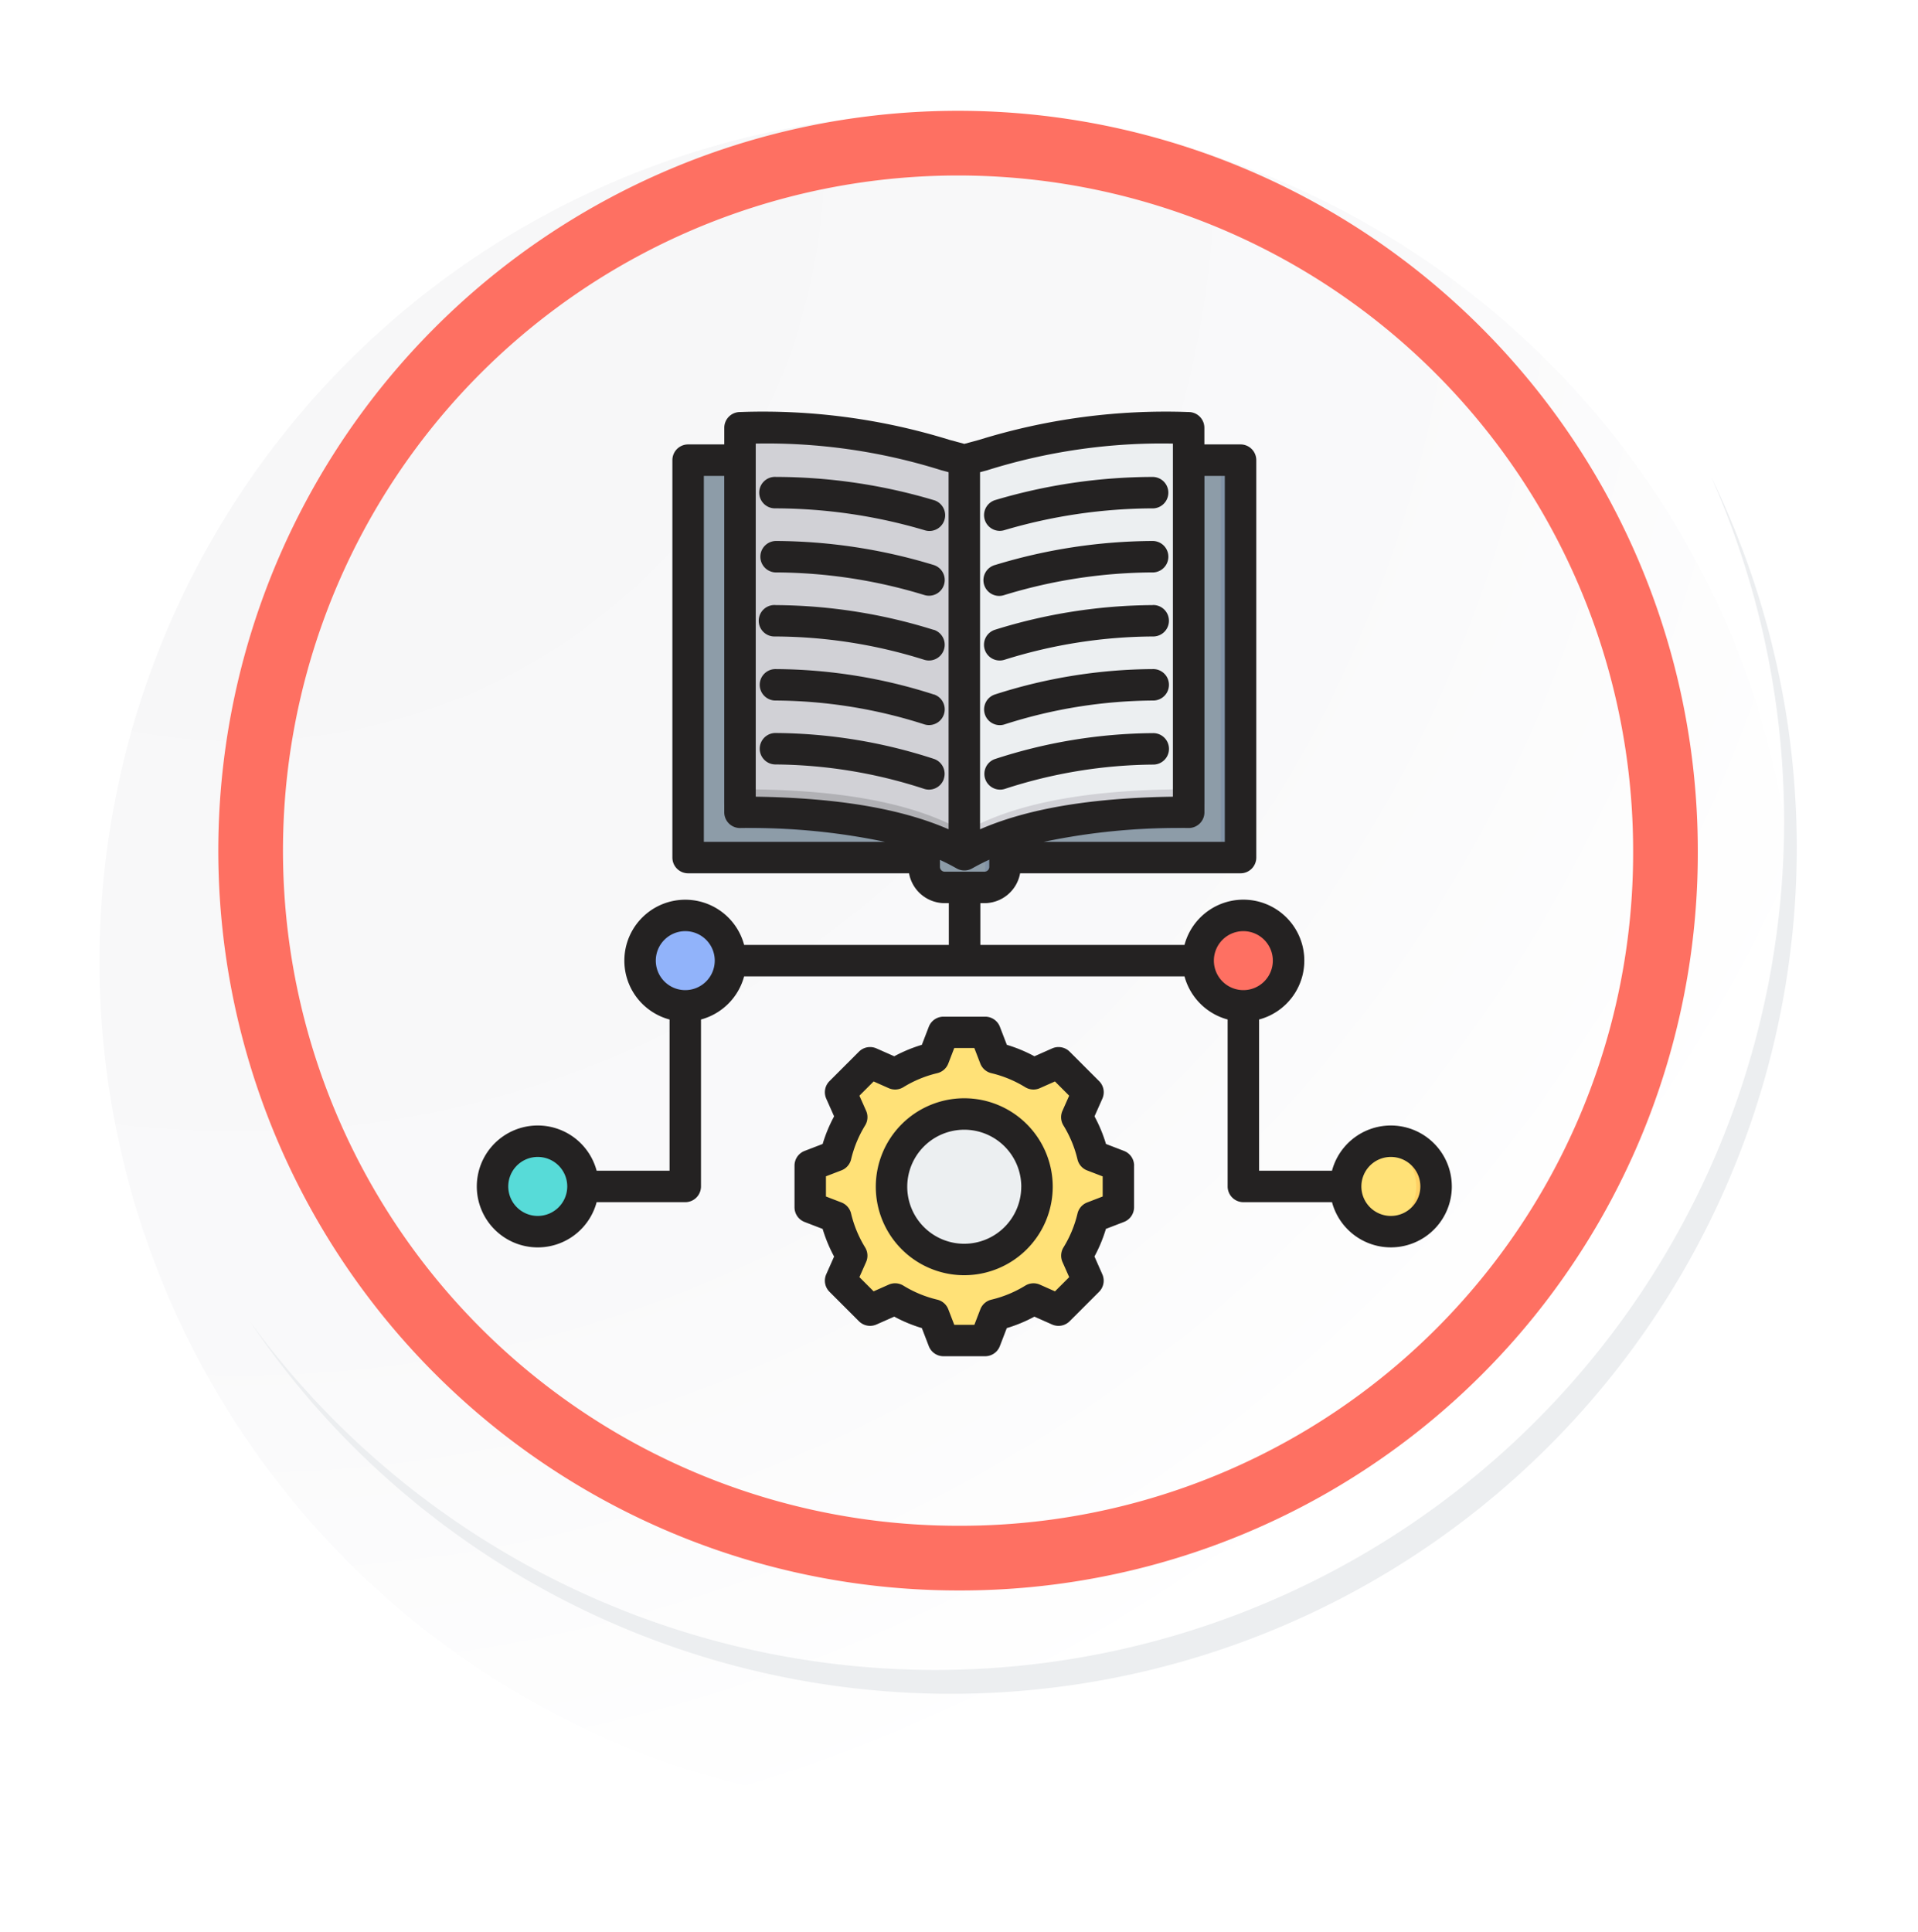 <svg xmlns="http://www.w3.org/2000/svg" xmlns:xlink="http://www.w3.org/1999/xlink" width="118.617" height="119.456" viewBox="0 0 118.617 119.456">
  <defs>
    <radialGradient id="radial-gradient" cx="0.076" cy="0.019" r="1.465" gradientTransform="translate(0.001)" gradientUnits="objectBoundingBox">
      <stop offset="0" stop-color="#f6f6f7"/>
      <stop offset="0.477" stop-color="#f9f9fa"/>
      <stop offset="0.715" stop-color="#fff"/>
    </radialGradient>
    <filter id="Trazado_765630" x="0" y="0.961" width="118.617" height="118.495" filterUnits="userSpaceOnUse">
      <feOffset dy="7" input="SourceAlpha"/>
      <feGaussianBlur stdDeviation="2.5" result="blur"/>
      <feFlood flood-opacity="0.102"/>
      <feComposite operator="in" in2="blur"/>
      <feComposite in="SourceGraphic"/>
    </filter>
  </defs>
  <g id="Grupo_1026286" data-name="Grupo 1026286" transform="translate(-278.841 -6288.134)">
    <g id="Grupo_1025918" data-name="Grupo 1025918" transform="translate(4.958 -123.908)">
      <g id="Grupo_1024863" data-name="Grupo 1024863" transform="translate(280.042 6412.042)">
        <g id="Grupo_18420" data-name="Grupo 18420">
          <g id="Grupo_18419" data-name="Grupo 18419">
            <path id="Trazado_40936" data-name="Trazado 40936" d="M299.581,2198.2a52.479,52.479,0,1,1-52.478-52.477A52.478,52.478,0,0,1,299.581,2198.2Z" transform="translate(-194.623 -2145.721)" fill="#fff"/>
          </g>
        </g>
      </g>
      <g transform="matrix(1, 0, 0, 1, 273.88, 6412.04)" filter="url(#Trazado_765630)">
        <path id="Trazado_765630-2" data-name="Trazado 765630" d="M299.094,2197.667a52.478,52.478,0,1,0-52.478,52.479A52.271,52.271,0,0,0,299.094,2197.667Z" transform="translate(-187.98 -2145.19)" fill="url(#radial-gradient)"/>
      </g>
      <path id="Trazado_765631" data-name="Trazado 765631" d="M289.67,2196.985a43.749,43.749,0,1,0-43.749,43.75A43.588,43.588,0,0,0,289.67,2196.985Z" transform="translate(87.212 4267.657)" fill="none" stroke="#fe7062" stroke-miterlimit="10" stroke-width="4"/>
      <g id="Grupo_1024864" data-name="Grupo 1024864" transform="translate(289.34 6441.505)">
        <path id="Trazado_40939" data-name="Trazado 40939" d="M290.9,2164.488a52.485,52.485,0,0,1-90.354,52.261,52.318,52.318,0,0,0,90.354-52.261Z" transform="translate(-200.545 -2164.488)" fill="#eceef0"/>
      </g>
    </g>
    <g id="_002-learning" data-name="002-learning" transform="translate(300.328 6297.753)">
      <g id="Grupo_1026284" data-name="Grupo 1026284" transform="translate(8.974 16.834)">
        <g id="Grupo_1026260" data-name="Grupo 1026260" transform="translate(19.65 37.389)">
          <g id="Grupo_1026256" data-name="Grupo 1026256" transform="translate(0 0)">
            <path id="Trazado_766642" data-name="Trazado 766642" d="M189.063,333a8.136,8.136,0,0,1,2.381.987l1.547-.687,1.823,1.823-.687,1.546a8.132,8.132,0,0,1,.987,2.381l1.578.607v2.578l-1.579.608a8.131,8.131,0,0,1-.987,2.381l.687,1.547-1.823,1.823-1.546-.687a8.132,8.132,0,0,1-2.381.987l-.607,1.578h-2.578l-.608-1.579a8.133,8.133,0,0,1-2.381-.987l-1.547.687-1.823-1.823.687-1.546a8.132,8.132,0,0,1-.987-2.381l-1.578-.607v-2.578l1.578-.608a8.126,8.126,0,0,1,.987-2.381l-.687-1.547,1.823-1.823,1.547.687a8.128,8.128,0,0,1,2.381-.987l.608-1.579h2.578Z" transform="translate(-177.64 -331.419)" fill="#ffe177" fill-rule="evenodd"/>
          </g>
          <g id="Grupo_1026257" data-name="Grupo 1026257" transform="translate(3.462)">
            <path id="Trazado_766643" data-name="Trazado 766643" d="M207.906,347.905l-1.547.687-.239-.239,1.45-.644Q207.736,347.811,207.906,347.905ZM214.081,333a8.13,8.13,0,0,1,2.351.969l.03.018-.442.2A10.738,10.738,0,0,0,213.3,333l-.608-1.579h.779Zm-7.961.539.239-.239,1.547.687q-.171.094-.337.2Zm11.349,0,.539-.239,1.823,1.823-.687,1.546a8.131,8.131,0,0,1,.987,2.381l1.578.607v2.578l-1.579.608a8.13,8.13,0,0,1-.987,2.381l.687,1.547-1.823,1.823-.539-.24,1.584-1.584-.687-1.547a8.132,8.132,0,0,0,.987-2.381l1.579-.608v-2.578l-1.578-.607a8.133,8.133,0,0,0-.987-2.381l.687-1.546Zm-1.037,14.387a8.131,8.131,0,0,1-2.351.969l-.607,1.578h-.779l.607-1.578a10.738,10.738,0,0,0,2.718-1.183l.442.2Z" transform="translate(-206.12 -331.419)" fill="#ffd064" fill-rule="evenodd"/>
          </g>
          <g id="Grupo_1026258" data-name="Grupo 1026258" transform="translate(2.414 2.421)">
            <circle id="Elipse_8594" data-name="Elipse 8594" cx="5.023" cy="5.023" r="5.023" transform="translate(0 7.103) rotate(-45)" fill="#eceff1"/>
          </g>
          <g id="Grupo_1026259" data-name="Grupo 1026259" transform="translate(4.503 4.502)">
            <path id="Trazado_766644" data-name="Trazado 766644" d="M219.7,368.456c.119,0,.236,0,.353.013a5.023,5.023,0,0,0,0,10.022q-.175.012-.353.013a5.023,5.023,0,1,1,0-10.047Z" transform="translate(-214.678 -368.456)" fill="#d1d1d6" fill-rule="evenodd"/>
          </g>
        </g>
        <g id="Grupo_1026271" data-name="Grupo 1026271" transform="translate(12.093 0)">
          <g id="Grupo_1026265" data-name="Grupo 1026265" transform="translate(0 2)">
            <g id="Grupo_1026263" data-name="Grupo 1026263">
              <g id="Grupo_1026261" data-name="Grupo 1026261" transform="translate(0 0)">
                <path id="Trazado_766645" data-name="Trazado 766645" d="M135.07,64.89v.58a1.27,1.27,0,0,1-1.266,1.266H131.34a1.27,1.27,0,0,1-1.266-1.266v-.58H116.187a.713.713,0,0,1-.712-.712V41.024a.713.713,0,0,1,.712-.712H148.93a.713.713,0,0,1,.712.712V64.178a.713.713,0,0,1-.712.712Z" transform="translate(-115.475 -40.312)" fill="#8d9ca8" fill-rule="evenodd"/>
              </g>
              <g id="Grupo_1026262" data-name="Grupo 1026262" transform="translate(17.113)">
                <path id="Trazado_766646" data-name="Trazado 766646" d="M258.727,64.889v.58a1.27,1.27,0,0,1-1.266,1.266h-1.216a1.27,1.27,0,0,0,1.266-1.266v-.58Zm12.644-24.578h1.216a.713.713,0,0,1,.712.712V64.177a.713.713,0,0,1-.712.712h-1.216a.713.713,0,0,0,.712-.712V41.023A.713.713,0,0,0,271.371,40.311Z" transform="translate(-256.245 -40.311)" fill="#8192a5" fill-rule="evenodd"/>
              </g>
            </g>
            <g id="Grupo_1026264" data-name="Grupo 1026264" transform="translate(2.213 0)">
              <path id="Trazado_766647" data-name="Trazado 766647" d="M133.683,40.311h29.739v21.07a1.71,1.71,0,0,1-1.69,1.708c-3.911.042-8.874.439-12.372,2.316a1.69,1.69,0,0,1-1.615,0c-3.5-1.877-8.461-2.274-12.372-2.316a1.71,1.71,0,0,1-1.69-1.708V40.311Z" transform="translate(-133.683 -40.311)" fill="#8192a5" fill-rule="evenodd"/>
            </g>
          </g>
          <g id="Grupo_1026270" data-name="Grupo 1026270" transform="translate(3.21)">
            <g id="Grupo_1026266" data-name="Grupo 1026266" transform="translate(0 0)">
              <path id="Trazado_766648" data-name="Trazado 766648" d="M142.6,23.863c6.461.044,8.281.693,13.156,2,4.875-1.306,6.7-1.956,13.156-2a.712.712,0,0,1,.717.712V46.932a.713.713,0,0,1-.7.712c-4.732.05-9.463.627-12.832,2.434a.693.693,0,0,1-.673,0c-3.369-1.807-8.1-2.383-12.833-2.434a.713.713,0,0,1-.7-.712V24.575a.712.712,0,0,1,.717-.712Z" transform="translate(-141.88 -23.863)" fill="#d1d1d6" fill-rule="evenodd"/>
            </g>
            <g id="Grupo_1026267" data-name="Grupo 1026267" transform="translate(0 21.646)">
              <path id="Trazado_766649" data-name="Trazado 766649" d="M169.626,201.921v1.424a.713.713,0,0,1-.7.712c-4.732.05-9.463.627-12.832,2.434a.693.693,0,0,1-.673,0c-3.369-1.807-8.1-2.383-12.833-2.434a.713.713,0,0,1-.7-.712v-1.424a.713.713,0,0,0,.7.712c4.732.05,9.463.627,12.833,2.434a.693.693,0,0,0,.673,0c3.369-1.807,8.1-2.383,12.832-2.434A.713.713,0,0,0,169.626,201.921Z" transform="translate(-141.88 -201.921)" fill="#b1b1b5" fill-rule="evenodd"/>
            </g>
            <g id="Grupo_1026268" data-name="Grupo 1026268" transform="translate(13.873)">
              <path id="Trazado_766650" data-name="Trazado 766650" d="M256,25.862c4.875-1.306,6.7-1.956,13.156-2a.712.712,0,0,1,.717.712V46.932a.713.713,0,0,1-.7.712c-4.732.05-9.463.627-12.833,2.434a.708.708,0,0,1-.336.087Z" transform="translate(-256 -23.862)" fill="#eceff1" fill-rule="evenodd"/>
            </g>
            <g id="Grupo_1026269" data-name="Grupo 1026269" transform="translate(13.873 21.646)">
              <path id="Trazado_766651" data-name="Trazado 766651" d="M269.873,201.921v1.424a.713.713,0,0,1-.7.712c-4.732.05-9.463.627-12.833,2.434a.708.708,0,0,1-.336.087v-1.424a.709.709,0,0,0,.336-.087c3.369-1.807,8.1-2.383,12.833-2.434A.713.713,0,0,0,269.873,201.921Z" transform="translate(-256 -201.921)" fill="#d1d1d6" fill-rule="evenodd"/>
            </g>
          </g>
        </g>
        <g id="Grupo_1026274" data-name="Grupo 1026274" transform="translate(8.564 29.608)">
          <g id="Grupo_1026272" data-name="Grupo 1026272">
            <circle id="Elipse_8595" data-name="Elipse 8595" cx="2.796" cy="2.796" r="2.796" transform="matrix(0.221, -0.975, 0.975, 0.221, 0, 5.452)" fill="#91b3fa"/>
          </g>
          <g id="Grupo_1026273" data-name="Grupo 1026273" transform="translate(2.746 0.548)">
            <path id="Trazado_766652" data-name="Trazado 766652" d="M109.648,271.916a2.805,2.805,0,0,0-.608.066,2.8,2.8,0,0,1,0,5.459,2.8,2.8,0,1,0,.608-5.525Z" transform="translate(-109.04 -271.916)" fill="#91b3fa" fill-rule="evenodd"/>
          </g>
        </g>
        <g id="Grupo_1026277" data-name="Grupo 1026277" transform="translate(0 44.119)">
          <g id="Grupo_1026275" data-name="Grupo 1026275">
            <circle id="Elipse_8596" data-name="Elipse 8596" cx="2.796" cy="2.796" r="2.796" fill="#57dbd8"/>
          </g>
          <g id="Grupo_1026276" data-name="Grupo 1026276" transform="translate(2.188)">
            <path id="Trazado_766653" data-name="Trazado 766653" d="M34.607,386.779a2.805,2.805,0,0,0-.608.066,2.8,2.8,0,0,1,0,5.459,2.8,2.8,0,1,0,.608-5.525Z" transform="translate(-33.999 -386.779)" fill="#57dbd8" fill-rule="evenodd"/>
          </g>
        </g>
        <g id="Grupo_1026280" data-name="Grupo 1026280" transform="translate(43.638 30.155)">
          <g id="Grupo_1026278" data-name="Grupo 1026278">
            <circle id="Elipse_8597" data-name="Elipse 8597" cx="2.796" cy="2.796" r="2.796" fill="#fe7062"/>
          </g>
          <g id="Grupo_1026279" data-name="Grupo 1026279" transform="translate(2.188 0)">
            <path id="Trazado_766654" data-name="Trazado 766654" d="M393.568,271.918a2.8,2.8,0,1,1-.608,5.525,2.8,2.8,0,0,0,0-5.459A2.811,2.811,0,0,1,393.568,271.918Z" transform="translate(-392.96 -271.918)" fill="#fe7062" fill-rule="evenodd"/>
          </g>
        </g>
        <g id="Grupo_1026283" data-name="Grupo 1026283" transform="translate(52.76 44.119)">
          <g id="Grupo_1026281" data-name="Grupo 1026281">
            <circle id="Elipse_8598" data-name="Elipse 8598" cx="2.796" cy="2.796" r="2.796" fill="#ffe177"/>
          </g>
          <g id="Grupo_1026282" data-name="Grupo 1026282" transform="translate(2.188)">
            <path id="Trazado_766655" data-name="Trazado 766655" d="M468.608,386.779a2.805,2.805,0,0,0-.608.066,2.8,2.8,0,0,1,0,5.459,2.8,2.8,0,1,0,.608-5.525Z" transform="translate(-468 -386.779)" fill="#ffd064" fill-rule="evenodd"/>
          </g>
        </g>
      </g>
      <g id="Grupo_1026285" data-name="Grupo 1026285" transform="translate(8.002 15.861)">
        <path id="Trazado_766656" data-name="Trazado 766656" d="M66.354,63.749a1.824,1.824,0,1,0-1.824,1.823A1.826,1.826,0,0,0,66.354,63.749ZM55.408,51.608a1.823,1.823,0,1,0-1.824-1.823A1.825,1.825,0,0,0,55.408,51.608ZM22.716,49.785a1.823,1.823,0,1,0-1.824,1.823A1.826,1.826,0,0,0,22.716,49.785ZM13.594,63.749a1.824,1.824,0,1,0-1.824,1.823A1.826,1.826,0,0,0,13.594,63.749ZM36.932,44.285H39.4a.3.3,0,0,0,.294-.293v-.45q-.558.252-1.053.537a.971.971,0,0,1-.972,0q-.482-.278-1.026-.525v.438a.3.3,0,0,0,.294.293Zm-14.89-1.846h11.2a40.491,40.491,0,0,0-8.966-.854.973.973,0,0,1-.972-.973v-20.8H22.042Zm3.209-2.792V17.811a35.978,35.978,0,0,1,11.475,1.648l.451.122V41.662c-2.936-1.278-6.865-1.941-11.927-2.015ZM39.575,19.459l-.452.122V41.663c2.937-1.279,6.865-1.942,11.927-2.016V17.811A35.981,35.981,0,0,0,39.575,19.459ZM52.023,41.584A.973.973,0,0,0,53,40.612v-20.8H54.26V42.439h-11.2A40.5,40.5,0,0,1,52.023,41.584ZM68.3,63.749a3.769,3.769,0,0,1-7.41.972H55.408a.973.973,0,0,1-.973-.972V53.425a3.784,3.784,0,0,1-2.668-2.668H24.533a3.782,3.782,0,0,1-2.668,2.668V63.749a.972.972,0,0,1-.972.972H15.411a3.769,3.769,0,1,1,0-1.945h4.51v-9.35a3.768,3.768,0,1,1,4.613-4.613H37.192V46.23h-.26a2.243,2.243,0,0,1-2.2-1.846H21.069a.973.973,0,0,1-.973-.973V18.835a.973.973,0,0,1,.973-.972h2.237V16.834a.973.973,0,0,1,.972-.973,38.968,38.968,0,0,1,12.957,1.72l.916.248.916-.248a38.972,38.972,0,0,1,12.956-1.72.973.973,0,0,1,.973.973v1.029h2.238a.973.973,0,0,1,.973.972V43.411a.973.973,0,0,1-.973.973H41.6a2.242,2.242,0,0,1-2.2,1.846h-.259v2.582H51.767a3.769,3.769,0,1,1,4.613,4.613v9.35h4.509a3.769,3.769,0,0,1,7.41.973Zm-26.627.019a3.526,3.526,0,1,0-3.526,3.525A3.53,3.53,0,0,0,41.671,63.768Zm1.945,0a5.471,5.471,0,1,0-5.471,5.47,5.477,5.477,0,0,0,5.471-5.47Zm3.088-.641-.956-.367a.97.97,0,0,1-.6-.683,7.153,7.153,0,0,0-.869-2.1.971.971,0,0,1-.061-.905l.415-.936-.879-.88-.937.416a.973.973,0,0,1-.9-.06,7.143,7.143,0,0,0-2.1-.869.973.973,0,0,1-.682-.6l-.368-.956H37.529l-.368.956a.973.973,0,0,1-.683.6,7.141,7.141,0,0,0-2.1.869.973.973,0,0,1-.9.06l-.937-.416-.879.88.416.936a.971.971,0,0,1-.061.9,7.158,7.158,0,0,0-.869,2.1.972.972,0,0,1-.6.683l-.955.367V64.37l.954.367a.973.973,0,0,1,.6.683,7.15,7.15,0,0,0,.869,2.1.972.972,0,0,1,.061.9l-.415.936.879.879.937-.416a.973.973,0,0,1,.9.061,7.154,7.154,0,0,0,2.1.869.972.972,0,0,1,.683.6l.368.956h1.243l.367-.955a.972.972,0,0,1,.683-.6,7.152,7.152,0,0,0,2.1-.869.972.972,0,0,1,.9-.061l.936.416.879-.879-.415-.936a.97.97,0,0,1,.06-.9,7.134,7.134,0,0,0,.869-2.1.972.972,0,0,1,.6-.683l.956-.368V63.127Zm1.945-.667a.973.973,0,0,0-.624-.908l-1.116-.43a9.054,9.054,0,0,0-.709-1.708l.486-1.095a.971.971,0,0,0-.2-1.083l-1.823-1.823a.974.974,0,0,0-1.083-.2l-1.095.486a9.109,9.109,0,0,0-1.707-.708l-.43-1.118a.973.973,0,0,0-.907-.623H36.862a.972.972,0,0,0-.908.623l-.43,1.118a9.1,9.1,0,0,0-1.707.708l-1.1-.486a.973.973,0,0,0-1.083.2l-1.823,1.823a.972.972,0,0,0-.2,1.083l.486,1.095a9.088,9.088,0,0,0-.708,1.708l-1.117.43a.973.973,0,0,0-.623.908v2.578a.973.973,0,0,0,.623.908l1.117.43a9.124,9.124,0,0,0,.708,1.708l-.486,1.095a.972.972,0,0,0,.2,1.083l1.823,1.823a.973.973,0,0,0,1.083.2l1.1-.486a9.092,9.092,0,0,0,1.707.708l.43,1.118a.972.972,0,0,0,.907.623H39.44a.973.973,0,0,0,.907-.623l.43-1.117a9.085,9.085,0,0,0,1.708-.708l1.094.486a.974.974,0,0,0,1.083-.2l1.823-1.823a.972.972,0,0,0,.2-1.083l-.486-1.1a9.076,9.076,0,0,0,.708-1.707l1.117-.43a.973.973,0,0,0,.624-.908V62.459ZM40.341,23.208a.973.973,0,0,1-.266-1.908,34.349,34.349,0,0,1,9.73-1.426.973.973,0,0,1,.052,1.944,32.676,32.676,0,0,0-9.25,1.353A.978.978,0,0,1,40.341,23.208Zm9.461.626a.973.973,0,0,1,.057,1.944,31.765,31.765,0,0,0-9.236,1.4.973.973,0,1,1-.564-1.861A33.923,33.923,0,0,1,49.8,23.834Zm0,3.961a.972.972,0,0,1,.061,1.944,31.063,31.063,0,0,0-9.223,1.439.973.973,0,0,1-.6-1.852A33.26,33.26,0,0,1,49.8,27.8Zm0,3.961a.972.972,0,0,1,.063,1.944,30.6,30.6,0,0,0-9.21,1.471.961.961,0,0,1-.312.052.973.973,0,0,1-.313-1.893A32.393,32.393,0,0,1,49.8,31.756Zm0,3.961a.972.972,0,0,1,.067,1.944,30.241,30.241,0,0,0-9.2,1.5.973.973,0,0,1-.652-1.833A32.1,32.1,0,0,1,49.8,35.717Zm-23.354-13.9a.973.973,0,1,1,.053-1.944,34.353,34.353,0,0,1,9.73,1.426.973.973,0,1,1-.532,1.871,32.684,32.684,0,0,0-9.25-1.353Zm0,3.961a.973.973,0,0,1,.057-1.944,33.922,33.922,0,0,1,9.743,1.483.972.972,0,0,1-.563,1.861,31.769,31.769,0,0,0-9.237-1.4Zm9.816,3.548a.973.973,0,1,1-.6,1.852,31.063,31.063,0,0,0-9.223-1.439A.972.972,0,1,1,26.5,27.8a33.266,33.266,0,0,1,9.757,1.531Zm.015,4a.972.972,0,1,1-.625,1.841A30.6,30.6,0,0,0,26.438,33.7a.972.972,0,0,1,.064-1.944,32.388,32.388,0,0,1,9.77,1.573Zm.6,5.237a.971.971,0,0,1-1.242.59,30.242,30.242,0,0,0-9.2-1.5.972.972,0,0,1,.067-1.944,32.1,32.1,0,0,1,9.782,1.606.973.973,0,0,1,.59,1.243Z" transform="translate(-8.002 -15.861)" fill="#242222" fill-rule="evenodd"/>
      </g>
    </g>
  </g>
</svg>
